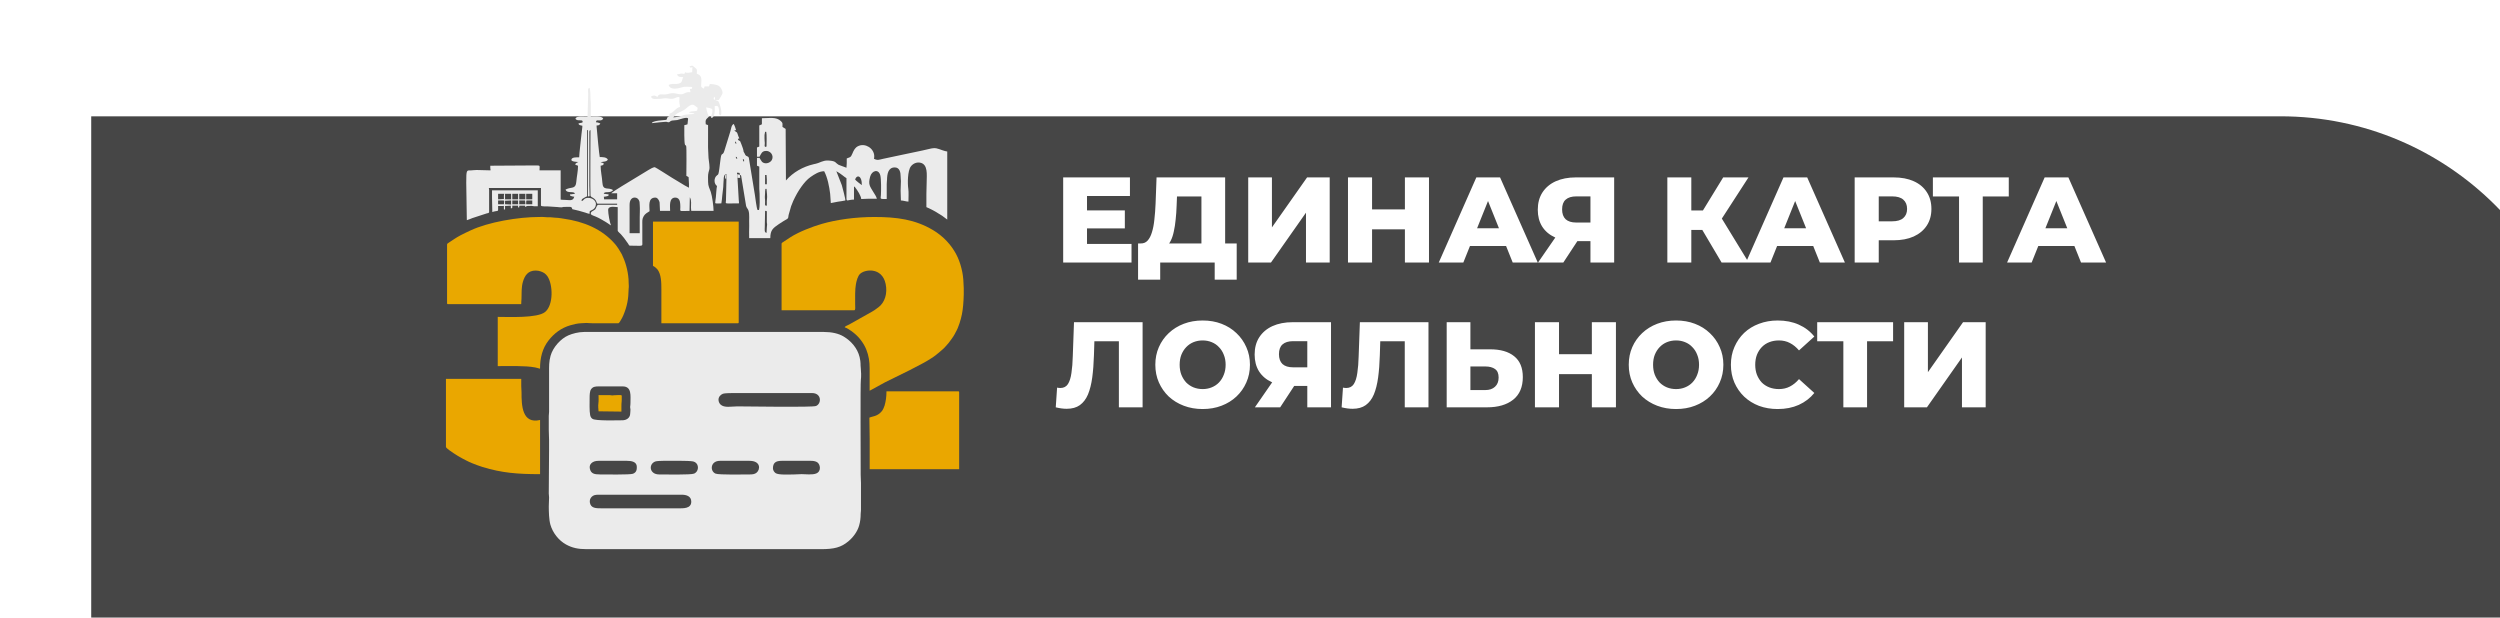 <svg width="259" height="64" viewBox="0 0 259 64" fill="none" xmlns="http://www.w3.org/2000/svg">
<g filter="url(#filter0_iiiiii_3970_40101)">
<path d="M0 0.499H226.801C244.198 0.499 258.301 14.602 258.301 31.999C258.301 49.396 244.198 63.499 226.801 63.499H0V0.499Z" fill="#464646"/>
</g>
<path fill-rule="evenodd" clip-rule="evenodd" d="M61.985 51.252H70.626C71.126 51.252 71.616 51.415 71.616 51.972C71.616 52.721 70.749 52.662 70.236 52.662H62.315C61.739 52.662 61.224 52.656 61.115 52.09C61.066 51.838 61.145 51.624 61.301 51.468C61.463 51.306 61.673 51.252 61.985 51.252V51.252ZM80.077 48.522C80.077 47.943 80.372 47.742 80.977 47.742H84.037C84.289 47.742 84.516 47.793 84.668 47.892C84.969 48.088 85.132 48.811 84.566 49.051C84.166 49.219 83.438 49.12 83.047 49.121L82.267 49.152C81.792 49.152 80.639 49.23 80.341 49.008C80.22 48.917 80.077 48.726 80.077 48.522L80.077 48.522ZM77.676 49.152C77.154 49.152 74.484 49.212 74.132 49.067C73.53 48.818 73.579 47.742 74.586 47.742H77.646C78.831 47.742 78.79 48.645 78.372 48.977C78.197 49.117 77.98 49.152 77.676 49.152ZM68.705 47.742C69.237 47.742 71.359 47.708 71.795 47.803C72.428 47.941 72.485 48.791 71.917 49.063C71.603 49.213 68.777 49.152 68.285 49.152C67.284 49.152 67.157 48.1 67.876 47.813C68.017 47.757 68.498 47.742 68.705 47.742H68.705ZM61.985 47.742H64.955C65.386 47.742 65.975 47.814 65.975 48.372C65.975 48.639 65.955 48.931 65.575 49.081C65.282 49.198 62.601 49.152 62.165 49.152C61.554 49.152 61.209 49.063 61.104 48.53C61.017 48.087 61.385 47.742 61.985 47.742ZM65.315 42.431C65.315 42.613 65.293 42.704 65.285 42.881C65.266 43.293 64.906 43.541 64.475 43.541C63.944 43.541 61.716 43.62 61.383 43.393C61.253 43.305 61.178 43.192 61.14 43.006C61.054 42.571 61.084 41.739 61.084 41.261C61.084 40.922 61.095 40.528 61.233 40.33C61.421 40.06 61.677 40.031 62.015 40.031H64.505C65.469 40.031 65.315 40.984 65.315 41.771C65.315 41.931 65.3 41.993 65.288 42.107C65.272 42.266 65.315 42.272 65.315 42.431V42.431ZM74.436 41.411C74.436 41.116 74.648 40.892 74.897 40.792C75.048 40.732 75.675 40.721 75.906 40.721H84.127C85.134 40.721 85.128 41.826 84.537 42.061C84.146 42.216 77.588 42.103 76.386 42.101C75.797 42.101 75.026 42.287 74.637 41.9C74.533 41.797 74.436 41.605 74.436 41.411V41.411ZM56.884 46.572L56.853 51.133C56.855 51.307 56.886 51.36 56.885 51.552C56.883 51.892 56.854 52.119 56.854 52.453C56.854 53.013 56.872 53.834 57.021 54.356C57.263 55.205 57.886 55.99 58.633 56.404C59.282 56.763 59.897 56.893 60.785 56.893H85.057C86.423 56.893 87.141 56.711 87.898 56.074C88.385 55.665 88.829 55.077 89.005 54.45C89.126 54.021 89.161 53.68 89.166 53.231C89.168 53.058 89.199 53.005 89.198 52.813L89.198 50.052C89.199 49.759 89.167 49.509 89.167 49.182C89.167 47.42 89.126 39.746 89.185 39.358C89.233 39.042 89.213 38.408 89.176 38.133C89.123 37.746 89.203 37.609 89.054 36.994C88.832 36.075 88.187 35.338 87.403 34.865C86.885 34.552 86.177 34.391 85.357 34.391H60.514C59.928 34.391 59.304 34.561 58.885 34.742C58.086 35.087 57.287 35.977 57.04 36.857C56.869 37.469 56.884 37.913 56.884 38.681C56.884 40.001 56.879 41.322 56.885 42.642C56.886 42.841 56.853 42.901 56.853 43.091L56.854 44.592C56.894 45.34 56.884 45.809 56.884 46.572L56.884 46.572Z" fill="#EBEBEB"/>
<path fill-rule="evenodd" clip-rule="evenodd" d="M80.972 25.24V32.141H88.503C88.65 32.141 88.593 31.8 88.593 31.511C88.593 30.86 88.567 29.996 88.674 29.432C88.746 29.056 88.866 28.622 89.079 28.397C89.552 27.895 91.369 27.632 91.751 29.403C91.97 30.42 91.651 31.352 91.011 31.829L90.595 32.133C90.516 32.19 90.441 32.229 90.353 32.281L87.972 33.62C87.76 33.739 87.547 33.782 87.513 33.911C87.701 33.955 88.091 34.209 88.241 34.322C88.576 34.575 88.865 34.828 89.12 35.153C89.386 35.491 89.59 35.817 89.755 36.229C90.002 36.851 90.096 37.475 90.093 38.171C90.09 38.941 90.093 39.712 90.093 40.481L91.703 39.601C93.026 38.942 95.531 37.77 96.628 37.026C97.106 36.7 97.303 36.479 97.658 36.195C97.743 36.128 97.901 35.968 97.971 35.878C98.079 35.739 98.164 35.683 98.267 35.544C98.468 35.274 98.74 34.93 98.904 34.621C98.949 34.536 98.967 34.486 99.016 34.404C99.303 33.925 99.545 33.109 99.656 32.553C99.762 32.024 99.828 31.277 99.844 30.515V29.831C99.831 29.225 99.784 28.648 99.697 28.207C99.471 27.068 99.087 26.193 98.383 25.32C97.985 24.828 97.525 24.416 97.006 24.057C96.886 23.975 96.803 23.922 96.676 23.847C94.799 22.723 92.892 22.48 90.573 22.48C88.616 22.48 86.64 22.758 85.116 23.203C84.138 23.488 82.748 24.021 81.877 24.585L81.173 25.051C81.106 25.101 80.972 25.157 80.972 25.24L80.972 25.24Z" fill="#E9A800"/>
<path fill-rule="evenodd" clip-rule="evenodd" d="M46.316 25.329V31.42C46.316 31.489 46.337 31.51 46.406 31.51H53.997C53.997 31.28 54.022 31.125 54.028 30.941C54.044 30.404 54.006 29.759 54.173 29.195C54.369 28.53 54.711 28.029 55.497 28.029C55.854 28.029 56.194 28.16 56.414 28.312C56.516 28.382 56.639 28.514 56.71 28.616C57.284 29.446 57.369 31.594 56.465 32.327C55.664 32.977 52.711 32.83 51.566 32.83V37.93C52.639 37.93 54.435 37.867 55.45 38.068C55.647 38.106 55.775 38.16 55.947 38.2C55.947 37.067 56.196 36.082 56.83 35.273C57.414 34.526 58.138 33.977 59.094 33.696C59.365 33.617 59.841 33.498 60.176 33.489L60.778 33.458C60.975 33.461 61.036 33.49 61.407 33.49H64.048C64.151 33.49 64.288 33.213 64.342 33.124C64.426 32.987 64.5 32.843 64.567 32.688C64.97 31.745 65.11 30.967 65.127 29.918C65.129 29.784 65.156 29.739 65.145 29.632C65.133 29.511 65.127 29.425 65.128 29.289C65.134 28.383 64.86 27.278 64.517 26.569C64.475 26.482 64.463 26.423 64.418 26.339C64.255 26.036 63.96 25.566 63.739 25.308C62.363 23.7 60.424 22.941 58.382 22.654C58.214 22.63 57.977 22.584 57.805 22.571C57.599 22.556 57.368 22.552 57.164 22.521C56.958 22.49 56.736 22.527 56.53 22.496C56.323 22.465 56.078 22.479 55.857 22.479C53.693 22.479 50.613 23.001 48.756 23.869C48.565 23.958 48.412 24.026 48.226 24.119C48.043 24.21 47.885 24.282 47.706 24.379C47.194 24.654 46.945 24.848 46.508 25.131C46.436 25.177 46.316 25.237 46.316 25.329L46.316 25.329Z" fill="#E9A800"/>
<path fill-rule="evenodd" clip-rule="evenodd" d="M66.275 22.509V24.16H65.225V21.219C65.225 20.319 65.956 20.333 66.166 20.698C66.284 20.902 66.255 20.966 66.277 21.247C66.311 21.689 66.275 22.034 66.275 22.509V22.509ZM71.376 11.678C71.591 11.678 71.759 11.734 71.946 11.738C71.861 11.853 71.639 11.809 71.418 11.841C71.194 11.873 71.031 11.861 70.838 11.921C70.679 11.971 70.52 12.034 70.337 12.079C70.221 12.108 69.871 12.158 69.755 12.158C70.099 11.645 70.384 11.702 70.985 11.317C71.088 11.251 71.156 11.152 71.255 11.078C71.824 10.646 71.878 10.902 72.276 11.168C72.198 11.501 72.325 11.464 71.933 11.516C71.687 11.549 71.481 11.52 71.376 11.678V11.678ZM74.046 10.028C74.074 10.151 74.076 10.169 74.076 10.328C73.975 10.32 73.947 10.32 73.94 10.205C73.935 10.108 73.975 10.076 74.046 10.028V10.028ZM71.436 6.878C71.483 6.949 71.472 6.909 71.496 6.998C71.641 6.998 71.642 6.987 71.736 6.938C71.736 7.166 71.706 7.264 71.706 7.478C71.496 7.495 71.192 7.616 70.986 7.478C70.943 7.566 70.952 7.574 70.895 7.658C70.468 7.558 70.519 7.688 70.145 7.688C70.216 7.993 70.502 7.988 70.775 7.988C70.753 8.084 70.734 8.084 70.704 8.187C70.629 8.451 70.629 8.57 70.312 8.664C70.073 8.735 69.753 8.662 69.497 8.719C69.393 8.742 69.374 8.775 69.275 8.798C69.408 9.369 70.261 9.173 70.636 9.049C70.983 8.934 71.333 9.008 71.705 9.008C71.705 9.215 71.707 9.218 71.465 9.218C71.613 9.851 71.539 9.318 70.836 9.699C70.595 9.829 70.318 9.754 70.032 9.691C69.445 9.562 69.308 9.788 68.795 9.788C68.539 9.788 68.226 9.689 68.135 10.028C67.94 10.012 67.882 9.767 67.445 9.998C67.525 10.343 67.937 10.238 68.345 10.238C68.591 10.238 68.737 10.178 68.945 10.178C69.338 10.178 69.461 10.328 69.922 10.165C69.993 10.139 70.306 9.964 70.388 10.099C70.415 10.142 70.397 10.104 70.391 10.206C70.385 10.299 70.378 10.43 70.376 10.513C70.373 10.674 70.445 10.899 70.445 11.078C69.97 11.189 69.827 11.661 69.365 11.768C69.365 12.265 69.247 11.904 69.125 12.218C69.025 12.476 69.11 12.401 68.64 12.453C68.342 12.486 68.013 12.505 67.74 12.603C67.612 12.649 67.571 12.66 67.535 12.758L68.375 12.668C68.512 12.653 68.667 12.651 68.817 12.63C69.143 12.585 69.093 12.668 69.275 12.668C69.388 12.668 69.43 12.513 69.636 12.489C69.799 12.469 70.014 12.461 70.155 12.438C70.29 12.416 71.285 12.033 71.285 12.308L71.225 12.878C71.155 12.912 70.985 12.948 70.895 12.968C70.895 13.291 70.87 14.73 70.96 14.976C71.047 15.213 70.987 14.895 71.085 15.117C71.146 15.253 71.106 17.879 71.106 18.219C71.468 18.393 71.302 18.336 71.358 18.716C71.392 18.942 71.376 19.208 71.376 19.449C71.22 19.366 71.079 19.295 70.927 19.207L69.6 18.405C69.417 18.29 67.894 17.319 67.835 17.319C67.671 17.319 67.334 17.519 67.21 17.594L65.531 18.615C65.326 18.738 63.455 19.855 63.335 20.019H63.935V20.649H62.585C62.585 20.497 62.564 20.495 62.555 20.379C62.726 20.379 62.891 20.322 63.035 20.289C63.037 20.171 63.026 20.219 63.065 20.139L62.555 20.073C62.581 19.758 63.254 20.078 63.515 19.689C63.018 19.357 62.458 19.822 62.405 18.909C62.371 18.325 62.225 17.75 62.225 17.169C62.404 17.127 62.538 17.13 62.555 16.929C62.447 16.9 62.51 16.902 62.412 16.861C62.351 16.835 62.287 16.823 62.225 16.809C62.231 16.805 62.242 16.794 62.246 16.8C62.25 16.807 62.263 16.794 62.268 16.792L62.658 16.732C62.82 16.699 62.902 16.647 62.975 16.539C62.834 16.274 62.462 16.276 62.135 16.269C62.077 16.022 61.863 13.818 61.836 13.417C61.825 13.255 61.805 13.171 61.805 12.998C62.052 12.998 62.108 12.952 62.195 12.788C62.025 12.743 61.989 12.674 61.745 12.668C61.745 12.234 62.265 12.712 62.495 12.278C62.291 11.975 61.55 12.068 61.205 12.068L61.205 10.688C61.206 10.464 61.173 10.372 61.174 10.149C61.176 9.781 61.166 9.449 61.084 9.098C60.85 9.153 60.934 9.332 60.934 9.788L60.876 11.86C60.88 12.173 60.959 12.068 60.184 12.068C59.94 12.068 59.667 12.112 59.614 12.308C59.821 12.617 60.364 12.313 60.364 12.608C60.364 12.786 60.13 12.674 59.914 12.818C60.03 12.992 60.109 12.976 60.334 13.028C60.334 13.281 60.269 13.575 60.247 13.841C60.203 14.365 60.004 15.939 60.004 16.299C59.77 16.299 59.194 16.261 59.194 16.569C59.194 16.748 59.769 16.779 59.914 16.779L59.718 16.883C59.627 16.935 59.627 16.969 59.584 17.049C59.656 17.087 59.798 17.149 59.884 17.169C59.884 17.73 59.748 18.293 59.704 18.849C59.646 19.571 59.237 19.379 58.766 19.561C58.682 19.593 58.688 19.608 58.594 19.629C58.704 20.101 59.526 19.739 59.554 20.079C59.383 20.083 59.238 20.139 59.044 20.139C59.057 20.289 59.077 20.28 59.196 20.318C59.282 20.346 59.389 20.377 59.494 20.379C59.377 20.883 58.944 20.707 58.534 20.709C58.336 20.71 58.236 20.692 58.084 20.679V17.649H55.894C55.894 17.169 56.017 17.136 55.534 17.139L50.794 17.169C50.794 17.329 50.788 17.499 50.824 17.649L49.384 17.612C49.149 17.612 49 17.645 48.814 17.65C48.34 17.66 48.303 17.532 48.303 18.939C48.303 20.239 48.363 21.524 48.363 22.809C48.553 22.765 48.744 22.663 48.93 22.596L50.4 22.116C50.497 22.088 50.673 22.081 50.673 21.969V19.689C50.673 19.586 50.651 19.573 50.644 19.479H56.044V21.279C56.044 21.435 56.603 21.355 56.862 21.391L57.763 21.451C57.87 21.465 58.114 21.491 58.192 21.479C58.242 21.471 58.362 21.441 58.392 21.437L59.044 21.43C59.206 21.445 59.271 21.505 59.284 21.669C59.733 21.774 60.206 21.881 60.638 22.026C60.765 22.068 60.942 22.146 61.085 22.149V21.939C61.085 21.752 61.666 21.814 61.734 21.207C61.779 20.809 61.39 20.499 60.935 20.499C60.487 20.499 60.494 20.77 60.275 20.829C60.188 20.676 60.36 20.576 60.495 20.509C60.621 20.446 60.678 20.381 60.815 20.349V13.479H60.905V20.349C60.996 20.347 61.014 20.336 61.085 20.319C61.085 19.914 61.055 19.617 61.055 19.209V13.718C61.055 13.581 61.067 13.507 61.175 13.479C61.175 13.944 61.141 20.021 61.176 20.258C61.21 20.493 61.635 20.443 61.807 20.947C61.835 21.029 61.824 21.099 61.925 21.099H63.935V21.219H61.985C61.815 21.219 61.76 21.611 61.656 21.701C61.44 21.885 61.204 21.879 61.204 22.149C61.204 22.277 61.609 22.392 61.723 22.441C62.106 22.605 62.439 22.809 62.793 23.021C62.88 23.073 62.953 23.125 63.047 23.187C63.128 23.241 63.224 23.328 63.305 23.349C63.161 23.051 63.005 22.129 63.005 21.759C63.005 21.276 63.714 21.459 63.995 21.459V23.89C63.995 23.992 64.246 24.175 64.316 24.259C64.435 24.401 64.528 24.505 64.645 24.649L65.084 25.26C65.126 25.332 65.169 25.45 65.255 25.45C66.723 25.45 66.545 25.591 66.545 25V23.35C66.545 22.864 66.508 22.709 66.692 22.387C66.836 22.137 67.066 22.033 67.295 21.879C67.295 21.402 67.09 20.469 67.895 20.469C68.12 20.469 68.29 20.753 68.333 20.961L68.375 21.849H69.425C69.425 21.401 69.276 20.469 69.965 20.469C70.211 20.469 70.367 20.621 70.427 20.847C70.459 20.965 70.467 21.087 70.477 21.219C70.534 22.019 70.181 21.849 71.436 21.849C71.436 21.342 71.466 20.941 71.466 20.439C71.487 20.47 71.471 20.442 71.498 20.497C71.645 20.788 71.586 21.171 71.585 21.49C71.584 21.662 71.613 21.718 71.616 21.849H73.926C73.926 21.404 73.781 20.302 73.638 19.887C73.506 19.504 73.356 19.295 73.356 18.819C73.356 18.506 73.326 18.15 73.405 17.848C73.447 17.685 73.506 17.556 73.506 17.379C73.506 16.899 73.384 16.509 73.386 15.999C73.387 15.716 73.353 15.53 73.354 15.278L73.356 12.969C73.272 12.924 73.221 12.903 73.116 12.879C73.116 12.706 73.061 12.537 73.157 12.379C73.222 12.272 73.368 12.184 73.446 12.068C73.34 11.869 73.255 11.624 73.208 11.406C73.188 11.314 73.181 11.212 73.146 11.138C73.276 11.141 73.806 11.208 73.806 11.378C73.806 12.021 73.609 11.889 73.686 12.218C73.823 12.207 73.859 12.159 73.915 12.057C74.088 11.742 74.046 11.341 74.046 10.988C74.278 10.969 74.496 10.867 74.496 11.618C74.496 11.734 74.451 11.722 74.497 11.825C74.534 11.91 74.578 11.925 74.676 11.948C74.878 11.568 74.489 10.571 74.432 10.512C74.375 10.454 74.366 10.457 74.274 10.431L74.106 10.358H74.466C74.547 10.206 74.856 9.788 74.856 9.608C74.856 9.355 74.641 9.006 74.48 8.904C74.291 8.785 73.893 8.708 73.596 8.708C73.499 8.708 73.534 8.731 73.504 8.796C73.504 8.797 73.485 8.858 73.483 8.865C73.465 8.915 73.466 8.911 73.446 8.948H72.996C72.974 9.045 72.945 9.08 72.936 9.188C72.502 8.98 72.666 8.996 72.666 8.318C72.666 7.83 72.447 7.753 72.186 7.628C72.195 7.247 72.299 7.227 71.916 6.938C71.639 6.729 71.773 6.799 71.436 6.878L71.436 6.878Z" fill="#EBEBEB"/>
<path fill-rule="evenodd" clip-rule="evenodd" d="M79.413 24.128C79.181 24.074 79.221 23.858 79.232 23.497L79.263 21.848C79.457 21.848 79.447 21.846 79.446 22.056L79.442 22.989C79.451 23.302 79.503 23.038 79.447 23.533L79.413 24.128ZM79.293 19.568H79.413C79.413 19.796 79.472 19.978 79.474 20.409C79.474 20.601 79.444 20.654 79.442 20.827C79.44 20.986 79.443 21.148 79.443 21.308C79.207 21.308 79.261 21.259 79.263 20.918C79.266 20.432 79.209 20.696 79.261 20.016C79.267 19.938 79.259 19.862 79.267 19.782C79.277 19.69 79.293 19.696 79.293 19.568ZM79.263 18.128H79.413C79.413 18.318 79.443 18.378 79.443 18.578V19.088H79.263V18.128ZM88.594 18.608C88.678 18.248 89.044 18.106 89.211 18.59C89.269 18.76 89.284 18.962 89.284 19.178C89.151 19.089 88.651 18.694 88.594 18.608ZM75.123 18.428V18.308C75.123 18.142 75.144 18.081 75.302 18.068V18.488C75.224 18.506 75.123 18.559 75.123 18.428ZM76.353 17.888C76.504 17.888 76.507 17.908 76.623 17.918C76.637 18.092 76.683 18.22 76.683 18.428H76.383L76.353 17.888H76.353ZM77.073 16.508C77.073 16.667 77.116 16.654 77.073 16.748C77 16.694 76.962 16.624 76.953 16.508H77.073ZM76.233 16.238C76.361 16.272 76.352 16.315 76.382 16.448C76.243 16.436 76.236 16.38 76.233 16.238ZM76.203 15.457L76.233 16.238L76.203 15.457ZM76.173 14.677H76.233L76.297 14.886C76.095 14.841 76.173 14.822 76.173 14.677ZM79.203 14.317C79.203 13.986 79.187 13.982 79.263 13.657H79.383C79.449 13.942 79.413 14.782 79.413 15.127C79.413 15.196 79.392 15.217 79.323 15.217C79.151 15.217 79.242 14.992 79.234 14.828C79.225 14.66 79.203 14.531 79.203 14.317ZM77.043 15.727C77.025 15.511 76.899 15.171 76.824 14.986C76.801 14.927 76.707 14.668 76.687 14.643C76.61 14.545 76.46 14.587 76.443 14.377C76.511 14.361 76.512 14.354 76.593 14.347C76.525 14.206 76.455 14.013 76.403 13.847C76.321 13.584 76.225 13.746 76.083 13.477C76.174 13.479 76.192 13.491 76.263 13.507C76.217 13.31 76.108 13.008 76.023 12.847C75.777 12.913 75.737 13.366 75.674 13.578L75.037 15.642C74.875 16.18 74.756 15.725 74.663 16.378C74.644 16.518 74.624 16.682 74.6 16.855C74.569 17.077 74.491 17.864 74.42 18.025C74.384 18.108 74.358 18.108 74.287 18.162C73.926 18.432 73.956 19.049 74.282 19.268C74.215 19.556 74.197 20.141 74.16 20.465C74.15 20.553 74.08 21.005 74.094 21.032C74.141 21.121 74.607 21.068 74.732 21.068C74.779 20.865 74.803 20.518 74.823 20.289C74.858 19.885 74.944 19.458 74.943 19.058C74.942 18.865 74.97 18.813 74.972 18.638C74.976 18.344 74.992 18.061 75.272 18.038L75.21 20.767C75.173 21.174 75.011 21.068 76.562 21.068C76.562 20.896 76.544 20.835 76.534 20.706L76.382 18.038C76.466 18.077 76.681 18.11 76.74 18.16C76.777 18.193 76.754 18.142 76.786 18.234L77.294 21.326C77.335 21.534 77.485 21.622 77.547 21.823C77.668 22.214 77.592 22.784 77.615 23.227C77.622 23.364 77.624 23.29 77.617 23.412C77.593 23.829 77.613 24.251 77.613 24.668H79.803C79.803 23.826 80.09 23.632 80.691 23.216C80.852 23.104 80.997 23.015 81.166 22.911L81.525 22.7C81.707 22.601 81.648 22.491 81.699 22.274L81.959 21.364C82.023 21.188 82.103 20.979 82.183 20.808C82.429 20.283 82.696 19.791 83.038 19.323C83.304 18.959 83.615 18.583 83.991 18.325C84.407 18.04 84.846 17.75 85.383 17.738C85.733 18.398 85.909 19.302 86.005 20.086L86.073 21.038C86.307 20.983 86.569 20.935 86.802 20.896C86.942 20.873 87.504 20.801 87.574 20.768C87.632 20.709 87.223 19.222 87.21 19.181L86.644 17.738C87.133 17.996 87.484 18.347 87.694 18.458L87.693 20.438C87.688 20.993 87.781 20.678 88.474 20.678V19.328C88.589 19.358 88.54 19.346 88.608 19.433C88.831 19.721 89.195 20.271 89.224 20.618C89.527 20.618 89.71 20.587 90.004 20.588C90.284 20.588 90.564 20.588 90.844 20.588C90.789 20.352 90.603 20.101 90.482 19.899C90.105 19.271 89.93 19.112 90.147 18.301C90.311 17.686 91.003 17.446 91.199 18.163C91.299 18.529 91.288 19.765 91.264 20.198C91.24 20.633 91.093 20.618 91.864 20.618L91.864 19.087C91.863 18.88 91.891 18.774 91.895 18.608C91.91 18.042 92.002 17.339 92.704 17.345C93.206 17.348 93.308 17.871 93.305 18.277C93.303 18.489 93.333 18.576 93.335 18.756L93.303 19.747C93.302 20.12 93.334 20.387 93.334 20.768C93.594 20.774 93.867 20.882 94.114 20.888C94.114 20.531 94.15 19.901 94.102 19.58C94.015 19.007 94.022 17.693 94.366 17.239C94.576 16.962 94.927 16.787 95.303 16.848C96.169 16.988 96.004 18.14 96.004 18.817C96.004 19.286 95.974 19.646 95.974 20.108C95.974 20.558 95.974 21.008 95.974 21.458C96.074 21.511 96.153 21.536 96.264 21.588C96.748 21.812 97.195 22.083 97.636 22.376L98.135 22.748V15.697C98.019 15.688 97.781 15.615 97.681 15.581C97.066 15.376 96.955 15.261 96.275 15.428C95.322 15.661 94.365 15.833 93.411 16.045L91.481 16.455C91.087 16.538 90.93 16.651 90.544 16.448C90.733 15.635 89.969 14.933 89.2 15.044C89.054 15.065 88.818 15.162 88.72 15.254C88.378 15.576 88.396 15.789 88.185 16.159C88.087 16.329 87.895 16.327 87.723 16.418C87.723 16.578 87.723 16.738 87.723 16.898C87.724 17.099 87.693 17.222 87.693 17.378L86.884 17.077C86.578 16.907 86.615 16.733 86.155 16.665C85.475 16.566 85.302 16.681 84.749 16.894C84.598 16.952 84.452 16.975 84.297 17.011C83.185 17.271 82.162 17.848 81.423 18.698C81.423 16.884 81.393 15.154 81.393 13.357C81.285 13.285 81.171 13.22 81.063 13.147C81.063 12.768 81.115 12.757 80.906 12.554C80.417 12.078 79.729 12.247 78.932 12.247V12.877L78.662 12.997V15.187C78.597 15.203 78.479 15.25 78.422 15.277V16.237H78.692C78.845 15.949 78.927 15.627 79.382 15.635C79.967 15.645 80.249 16.327 79.856 16.711C79.623 16.939 79.203 17.009 78.945 16.765C78.892 16.715 78.731 16.431 78.692 16.357H78.422V17.168C78.479 17.195 78.597 17.242 78.662 17.258C78.662 18.017 78.666 18.778 78.662 19.538C78.661 19.762 78.694 19.854 78.693 20.077C78.69 20.616 78.745 21.276 78.632 21.758H78.482C78.371 21.525 78.259 20.505 78.204 20.176L77.585 16.385C77.542 16.133 77.33 16.25 77.211 16.039C77.153 15.935 77.118 15.815 77.042 15.727H77.043Z" fill="#EBEBEB"/>
<path fill-rule="evenodd" clip-rule="evenodd" d="M67.649 27.55C67.782 27.586 68.022 27.801 68.104 27.905C68.508 28.414 68.519 29.272 68.519 29.981V33.491H76.44C76.509 33.491 76.53 33.47 76.53 33.401V22.96H67.649V27.55V27.55Z" fill="#EAA700"/>
<path fill-rule="evenodd" clip-rule="evenodd" d="M46.2 46.302C46.2 46.432 46.893 46.885 46.992 46.95C47.287 47.146 47.592 47.345 47.91 47.502C48.266 47.677 48.469 47.811 48.9 47.982C49.253 48.122 49.592 48.258 49.976 48.376C52 48.996 53.61 49.122 55.951 49.122V43.511C54.097 43.943 54.026 42.024 54.031 40.661C54.032 40.393 54 40.244 54.001 39.971C54.001 39.731 54.001 39.491 54.001 39.251H46.2V46.302V46.302Z" fill="#EAA700"/>
<path fill-rule="evenodd" clip-rule="evenodd" d="M90.067 43.271C90.067 44.015 90.097 44.657 90.097 45.402V48.612H99.368V40.631C99.368 40.562 99.347 40.541 99.278 40.541H91.838C91.838 41.078 91.779 41.546 91.641 42.025C91.594 42.19 91.466 42.464 91.365 42.589C90.895 43.171 90.346 43.124 90.067 43.271Z" fill="#EAA700"/>
<path fill-rule="evenodd" clip-rule="evenodd" d="M54.514 20.919C54.514 20.838 54.528 20.836 54.544 20.769H55.144V21.159H54.514V20.919V20.919ZM53.794 20.769H54.394C54.397 20.904 54.424 20.888 54.424 21.039V21.159H53.794V20.769ZM53.074 20.769H53.674V21.159H53.074V20.769ZM52.323 20.799L52.953 20.769V21.189L52.323 21.159V20.799ZM52.203 21.159H51.603V20.769H52.144C52.304 20.769 52.203 21.004 52.203 21.159ZM54.514 20.079H55.144V20.649H54.514V20.079ZM53.794 20.079H54.424V20.649H53.794V20.079ZM53.074 20.079H53.674V20.649H53.074V20.079ZM52.323 20.079H52.953V20.649H52.323V20.079ZM52.203 20.289V20.619L51.603 20.649V20.079H52.233C52.226 20.173 52.203 20.186 52.203 20.289V20.289ZM50.973 20.439C50.973 20.985 51.003 21.425 51.003 21.969C51.07 21.937 51.238 21.901 51.311 21.886C51.653 21.816 51.603 21.943 51.603 21.339H52.113C52.228 21.339 52.124 21.348 52.203 21.309V21.699H52.323V21.339L52.923 21.309V21.579C53.095 21.575 53.073 21.585 53.073 21.309H53.673V21.489H53.793C53.793 21.252 53.781 21.395 53.823 21.309H54.393C54.405 21.448 54.361 21.361 54.453 21.429C54.657 21.375 54.403 21.338 54.721 21.336C54.836 21.336 54.965 21.328 55.069 21.328L55.352 21.371C55.472 21.371 55.593 21.369 55.714 21.369V19.719H50.973V20.439L50.973 20.439Z" fill="#EBEBEB"/>
<path fill-rule="evenodd" clip-rule="evenodd" d="M62.01 42.612C62.834 42.612 63.557 42.642 64.38 42.642C64.38 42.344 64.369 41.852 64.402 41.614C64.419 41.49 64.409 41.358 64.411 41.231C64.415 40.884 64.479 40.932 63.96 40.932C63.621 40.932 63.609 40.961 63.45 40.964C63.321 40.966 63.295 40.947 63.206 40.936L62.01 40.932C62.01 41.211 62.032 41.521 61.993 41.785C61.952 42.055 61.991 42.382 62.01 42.612V42.612Z" fill="#E9A800"/>
<path d="M112.438 21.794H116.533V23.659H112.438V21.794ZM112.614 25.271H117.226V27.199H110.145V18.379H117.062V20.307H112.614V25.271ZM124.468 26.116V20.357H121.936L121.898 21.315C121.881 21.827 121.848 22.306 121.797 22.751C121.755 23.197 121.692 23.604 121.608 23.974C121.533 24.343 121.428 24.662 121.293 24.931C121.167 25.192 121.012 25.393 120.827 25.536L118.168 25.221C118.462 25.229 118.702 25.133 118.887 24.931C119.08 24.721 119.231 24.431 119.34 24.062C119.458 23.692 119.542 23.255 119.592 22.751C119.651 22.247 119.693 21.697 119.718 21.101L119.819 18.379H126.925V26.116H124.468ZM117.904 28.976V25.221H128.122V28.976H125.842V27.199H120.197V28.976H117.904ZM129.315 27.199V18.379H131.772V23.558L135.414 18.379H137.757V27.199H135.3V22.033L131.672 27.199H129.315ZM145.548 18.379H148.043V27.199H145.548V18.379ZM142.146 27.199H139.651V18.379H142.146V27.199ZM145.725 23.759H141.97V21.693H145.725V23.759ZM149.056 27.199L152.949 18.379H155.406L159.312 27.199H156.717L153.668 19.601H154.65L151.601 27.199H149.056ZM151.185 25.486L151.828 23.646H156.137L156.78 25.486H151.185ZM164.77 27.199V24.465L165.362 24.982H163.132C162.342 24.982 161.662 24.851 161.091 24.591C160.52 24.331 160.079 23.957 159.768 23.47C159.465 22.982 159.314 22.403 159.314 21.731C159.314 21.034 159.474 20.437 159.793 19.942C160.121 19.438 160.578 19.051 161.166 18.782C161.763 18.514 162.46 18.379 163.258 18.379H167.227V27.199H164.77ZM159.339 27.199L161.544 24.011H164.052L161.96 27.199H159.339ZM164.77 23.671V19.727L165.362 20.345H163.308C162.821 20.345 162.452 20.458 162.2 20.685C161.956 20.903 161.834 21.239 161.834 21.693C161.834 22.138 161.956 22.478 162.2 22.714C162.452 22.94 162.813 23.054 163.283 23.054H165.362L164.77 23.671ZM178.357 27.199L175.875 23.003L177.878 21.819L181.167 27.199H178.357ZM172.737 27.199V18.379H175.22V27.199H172.737ZM174.501 23.822V21.806H177.702V23.822H174.501ZM178.118 23.054L175.812 22.802L178.521 18.379H181.142L178.118 23.054ZM180.876 27.199L184.769 18.379H187.226L191.132 27.199H188.537L185.488 19.601H186.47L183.421 27.199H180.876ZM183.005 25.486L183.648 23.646H187.957L188.6 25.486H183.005ZM192.143 27.199V18.379H196.175C196.982 18.379 197.675 18.509 198.254 18.77C198.842 19.03 199.296 19.408 199.615 19.904C199.934 20.391 200.094 20.971 200.094 21.643C200.094 22.306 199.934 22.882 199.615 23.369C199.296 23.856 198.842 24.234 198.254 24.503C197.675 24.763 196.982 24.893 196.175 24.893H193.529L194.638 23.81V27.199H192.143ZM194.638 24.074L193.529 22.928H196.024C196.545 22.928 196.931 22.814 197.183 22.588C197.444 22.361 197.574 22.046 197.574 21.643C197.574 21.231 197.444 20.912 197.183 20.685C196.931 20.458 196.545 20.345 196.024 20.345H193.529L194.638 19.198V24.074ZM202.956 27.199V19.803L203.51 20.357H200.247V18.379H208.109V20.357H204.858L205.413 19.803V27.199H202.956ZM207.934 27.199L211.827 18.379H214.284L218.19 27.199H215.595L212.546 19.601H213.528L210.479 27.199H207.934ZM210.063 25.486L210.706 23.646H215.015L215.658 25.486H210.063ZM110.51 42.35C110.342 42.35 110.162 42.338 109.968 42.313C109.784 42.287 109.586 42.25 109.376 42.199L109.515 40.158C109.632 40.183 109.746 40.196 109.855 40.196C110.199 40.196 110.46 40.061 110.636 39.793C110.813 39.515 110.934 39.129 111.002 38.633C111.077 38.138 111.123 37.558 111.14 36.895L111.266 33.379H118.373V42.199H115.916V34.803L116.457 35.357H112.892L113.396 34.778L113.333 36.794C113.307 37.651 113.249 38.423 113.156 39.112C113.064 39.793 112.917 40.376 112.715 40.864C112.514 41.342 112.232 41.712 111.871 41.972C111.518 42.224 111.065 42.35 110.51 42.35ZM124.594 42.376C123.888 42.376 123.237 42.262 122.641 42.035C122.044 41.809 121.523 41.489 121.078 41.078C120.641 40.658 120.301 40.171 120.058 39.616C119.814 39.062 119.692 38.453 119.692 37.789C119.692 37.126 119.814 36.517 120.058 35.962C120.301 35.408 120.641 34.925 121.078 34.513C121.523 34.093 122.044 33.77 122.641 33.543C123.237 33.316 123.888 33.203 124.594 33.203C125.308 33.203 125.959 33.316 126.547 33.543C127.143 33.77 127.66 34.093 128.096 34.513C128.533 34.925 128.873 35.408 129.117 35.962C129.369 36.517 129.495 37.126 129.495 37.789C129.495 38.453 129.369 39.066 129.117 39.629C128.873 40.183 128.533 40.666 128.096 41.078C127.66 41.489 127.143 41.809 126.547 42.035C125.959 42.262 125.308 42.376 124.594 42.376ZM124.594 40.309C124.93 40.309 125.24 40.25 125.526 40.133C125.82 40.015 126.072 39.847 126.282 39.629C126.5 39.402 126.668 39.133 126.786 38.822C126.912 38.512 126.975 38.167 126.975 37.789C126.975 37.403 126.912 37.058 126.786 36.756C126.668 36.445 126.5 36.181 126.282 35.962C126.072 35.735 125.82 35.563 125.526 35.446C125.24 35.328 124.93 35.269 124.594 35.269C124.258 35.269 123.943 35.328 123.649 35.446C123.363 35.563 123.111 35.735 122.893 35.962C122.683 36.181 122.515 36.445 122.389 36.756C122.271 37.058 122.212 37.403 122.212 37.789C122.212 38.167 122.271 38.512 122.389 38.822C122.515 39.133 122.683 39.402 122.893 39.629C123.111 39.847 123.363 40.015 123.649 40.133C123.943 40.25 124.258 40.309 124.594 40.309ZM135.436 42.199V39.465L136.028 39.982H133.798C133.008 39.982 132.328 39.851 131.756 39.591C131.185 39.331 130.744 38.957 130.433 38.47C130.131 37.982 129.98 37.403 129.98 36.731C129.98 36.034 130.139 35.437 130.459 34.942C130.786 34.438 131.244 34.051 131.832 33.782C132.428 33.514 133.126 33.379 133.924 33.379H137.893V42.199H135.436ZM130.005 42.199L132.21 39.011H134.717L132.626 42.199H130.005ZM135.436 38.671V34.727L136.028 35.345H133.974C133.487 35.345 133.117 35.458 132.865 35.685C132.622 35.903 132.5 36.239 132.5 36.693C132.5 37.138 132.622 37.478 132.865 37.714C133.117 37.94 133.478 38.054 133.949 38.054H136.028L135.436 38.671ZM140.127 42.35C139.959 42.35 139.779 42.338 139.586 42.313C139.401 42.287 139.203 42.25 138.993 42.199L139.132 40.158C139.25 40.183 139.363 40.196 139.472 40.196C139.817 40.196 140.077 40.061 140.253 39.793C140.43 39.515 140.552 39.129 140.619 38.633C140.694 38.138 140.741 37.558 140.757 36.895L140.883 33.379H147.99V42.199H145.533V34.803L146.075 35.357H142.509L143.013 34.778L142.95 36.794C142.925 37.651 142.866 38.423 142.773 39.112C142.681 39.793 142.534 40.376 142.332 40.864C142.131 41.342 141.849 41.712 141.488 41.972C141.135 42.224 140.682 42.35 140.127 42.35ZM154.375 36.189C155.45 36.189 156.282 36.428 156.87 36.907C157.466 37.386 157.764 38.104 157.764 39.062C157.764 40.095 157.432 40.876 156.769 41.405C156.105 41.935 155.198 42.199 154.047 42.199H149.877V33.379H152.334V36.189H154.375ZM153.883 40.41C154.303 40.41 154.635 40.297 154.879 40.07C155.131 39.843 155.257 39.524 155.257 39.112C155.257 38.692 155.131 38.398 154.879 38.23C154.635 38.054 154.303 37.966 153.883 37.966H152.334V40.41H153.883ZM164.916 33.379H167.411V42.199H164.916V33.379ZM161.514 42.199H159.019V33.379H161.514V42.199ZM165.092 38.759H161.337V36.693H165.092V38.759ZM173.64 42.376C172.934 42.376 172.283 42.262 171.687 42.035C171.091 41.809 170.57 41.489 170.125 41.078C169.688 40.658 169.348 40.171 169.104 39.616C168.86 39.062 168.739 38.453 168.739 37.789C168.739 37.126 168.86 36.517 169.104 35.962C169.348 35.408 169.688 34.925 170.125 34.513C170.57 34.093 171.091 33.77 171.687 33.543C172.283 33.316 172.934 33.203 173.64 33.203C174.354 33.203 175.005 33.316 175.593 33.543C176.189 33.77 176.706 34.093 177.143 34.513C177.58 34.925 177.92 35.408 178.163 35.962C178.415 36.517 178.541 37.126 178.541 37.789C178.541 38.453 178.415 39.066 178.163 39.629C177.92 40.183 177.58 40.666 177.143 41.078C176.706 41.489 176.189 41.809 175.593 42.035C175.005 42.262 174.354 42.376 173.64 42.376ZM173.64 40.309C173.976 40.309 174.287 40.25 174.572 40.133C174.866 40.015 175.118 39.847 175.328 39.629C175.547 39.402 175.715 39.133 175.832 38.822C175.958 38.512 176.021 38.167 176.021 37.789C176.021 37.403 175.958 37.058 175.832 36.756C175.715 36.445 175.547 36.181 175.328 35.962C175.118 35.735 174.866 35.563 174.572 35.446C174.287 35.328 173.976 35.269 173.64 35.269C173.304 35.269 172.989 35.328 172.695 35.446C172.409 35.563 172.157 35.735 171.939 35.962C171.729 36.181 171.561 36.445 171.435 36.756C171.317 37.058 171.259 37.403 171.259 37.789C171.259 38.167 171.317 38.512 171.435 38.822C171.561 39.133 171.729 39.402 171.939 39.629C172.157 39.847 172.409 40.015 172.695 40.133C172.989 40.25 173.304 40.309 173.64 40.309ZM184.172 42.376C183.475 42.376 182.828 42.266 182.232 42.048C181.644 41.821 181.131 41.502 180.694 41.09C180.266 40.679 179.93 40.196 179.686 39.641C179.443 39.079 179.321 38.461 179.321 37.789C179.321 37.117 179.443 36.504 179.686 35.95C179.93 35.387 180.266 34.9 180.694 34.488C181.131 34.076 181.644 33.761 182.232 33.543C182.828 33.316 183.475 33.203 184.172 33.203C184.987 33.203 185.713 33.346 186.352 33.631C186.999 33.917 187.536 34.328 187.965 34.866L186.377 36.302C186.091 35.966 185.776 35.71 185.432 35.534C185.096 35.357 184.718 35.269 184.298 35.269C183.937 35.269 183.605 35.328 183.303 35.446C183 35.563 182.74 35.735 182.521 35.962C182.311 36.181 182.143 36.445 182.017 36.756C181.9 37.067 181.841 37.411 181.841 37.789C181.841 38.167 181.9 38.512 182.017 38.822C182.143 39.133 182.311 39.402 182.521 39.629C182.74 39.847 183 40.015 183.303 40.133C183.605 40.25 183.937 40.309 184.298 40.309C184.718 40.309 185.096 40.221 185.432 40.045C185.776 39.868 186.091 39.612 186.377 39.276L187.965 40.712C187.536 41.242 186.999 41.653 186.352 41.947C185.713 42.233 184.987 42.376 184.172 42.376ZM190.971 42.199V34.803L191.525 35.357H188.262V33.379H196.124V35.357H192.873L193.428 34.803V42.199H190.971ZM197.274 42.199V33.379H199.731V38.558L203.373 33.379H205.716V42.199H203.259V37.033L199.63 42.199H197.274Z" fill="white"/>
<defs>
<filter id="filter0_iiiiii_3970_40101" x="-10.5" y="-4.751" width="279.301" height="78.75" filterUnits="userSpaceOnUse" color-interpolation-filters="sRGB">
<feFlood flood-opacity="0" result="BackgroundImageFix"/>
<feBlend mode="normal" in="SourceGraphic" in2="BackgroundImageFix" result="shape"/>
<feColorMatrix in="SourceAlpha" type="matrix" values="0 0 0 0 0 0 0 0 0 0 0 0 0 0 0 0 0 0 127 0" result="hardAlpha"/>
<feOffset dx="13.65" dy="3.15"/>
<feGaussianBlur stdDeviation="2.1"/>
<feComposite in2="hardAlpha" operator="arithmetic" k2="-1" k3="1"/>
<feColorMatrix type="matrix" values="0 0 0 0 1 0 0 0 0 1 0 0 0 0 1 0 0 0 0.26 0"/>
<feBlend mode="normal" in2="shape" result="effect1_innerShadow_3970_40101"/>
<feColorMatrix in="SourceAlpha" type="matrix" values="0 0 0 0 0 0 0 0 0 0 0 0 0 0 0 0 0 0 127 0" result="hardAlpha"/>
<feOffset dx="-4.2" dy="-7.35"/>
<feGaussianBlur stdDeviation="2.1"/>
<feComposite in2="hardAlpha" operator="arithmetic" k2="-1" k3="1"/>
<feColorMatrix type="matrix" values="0 0 0 0 1 0 0 0 0 1 0 0 0 0 1 0 0 0 0.25 0"/>
<feBlend mode="normal" in2="effect1_innerShadow_3970_40101" result="effect2_innerShadow_3970_40101"/>
<feColorMatrix in="SourceAlpha" type="matrix" values="0 0 0 0 0 0 0 0 0 0 0 0 0 0 0 0 0 0 127 0" result="hardAlpha"/>
<feOffset dx="-10.5" dy="10.5"/>
<feGaussianBlur stdDeviation="2.1"/>
<feComposite in2="hardAlpha" operator="arithmetic" k2="-1" k3="1"/>
<feColorMatrix type="matrix" values="0 0 0 0 0.275 0 0 0 0 0.275 0 0 0 0 0.275 0 0 0 1 0"/>
<feBlend mode="normal" in2="effect2_innerShadow_3970_40101" result="effect3_innerShadow_3970_40101"/>
<feColorMatrix in="SourceAlpha" type="matrix" values="0 0 0 0 0 0 0 0 0 0 0 0 0 0 0 0 0 0 127 0" result="hardAlpha"/>
<feOffset dx="10.5" dy="-10.5"/>
<feGaussianBlur stdDeviation="2.1"/>
<feComposite in2="hardAlpha" operator="arithmetic" k2="-1" k3="1"/>
<feColorMatrix type="matrix" values="0 0 0 0 0.275 0 0 0 0 0.275 0 0 0 0 0.275 0 0 0 1 0"/>
<feBlend mode="normal" in2="effect3_innerShadow_3970_40101" result="effect4_innerShadow_3970_40101"/>
<feColorMatrix in="SourceAlpha" type="matrix" values="0 0 0 0 0 0 0 0 0 0 0 0 0 0 0 0 0 0 127 0" result="hardAlpha"/>
<feOffset dx="-10.5" dy="21"/>
<feGaussianBlur stdDeviation="5.25"/>
<feComposite in2="hardAlpha" operator="arithmetic" k2="-1" k3="1"/>
<feColorMatrix type="matrix" values="0 0 0 0 1 0 0 0 0 1 0 0 0 0 1 0 0 0 0.25 0"/>
<feBlend mode="normal" in2="effect4_innerShadow_3970_40101" result="effect5_innerShadow_3970_40101"/>
<feColorMatrix in="SourceAlpha" type="matrix" values="0 0 0 0 0 0 0 0 0 0 0 0 0 0 0 0 0 0 127 0" result="hardAlpha"/>
<feOffset dx="10.5" dy="-5.25"/>
<feGaussianBlur stdDeviation="12.6"/>
<feComposite in2="hardAlpha" operator="arithmetic" k2="-1" k3="1"/>
<feColorMatrix type="matrix" values="0 0 0 0 0.275 0 0 0 0 0.275 0 0 0 0 0.275 0 0 0 1 0"/>
<feBlend mode="normal" in2="effect5_innerShadow_3970_40101" result="effect6_innerShadow_3970_40101"/>
</filter>
</defs>
</svg>
